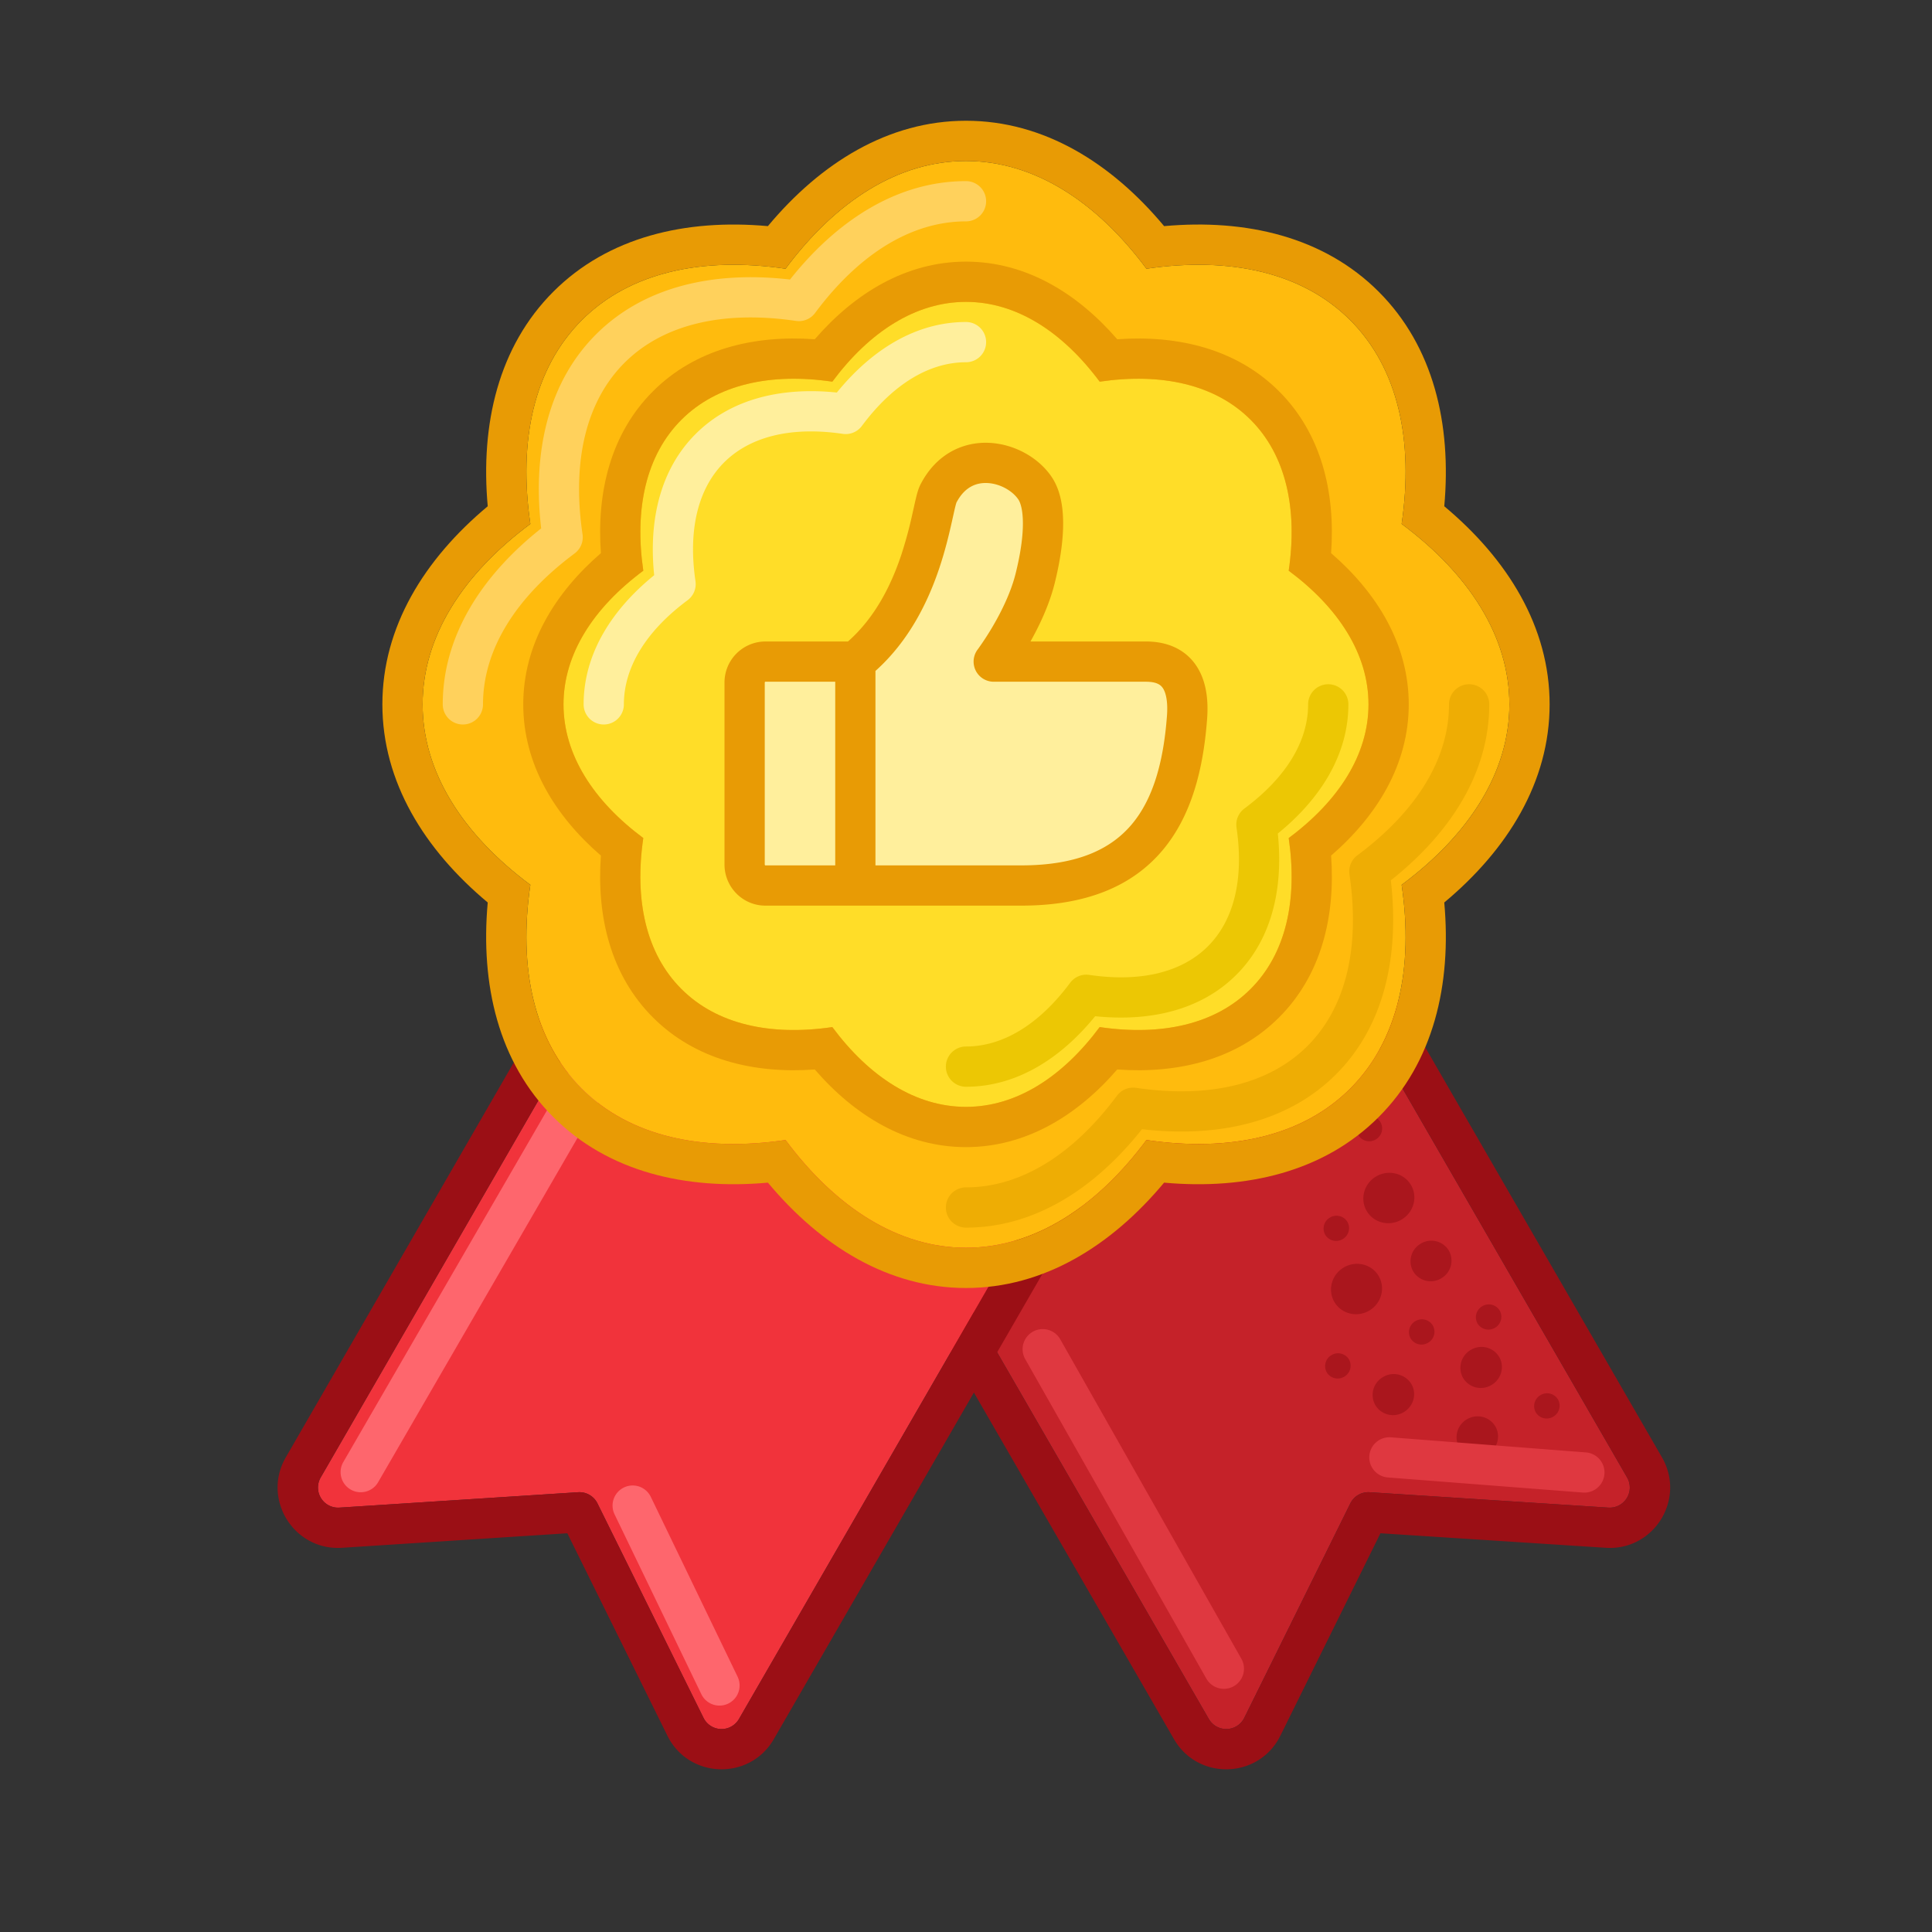 <svg xmlns="http://www.w3.org/2000/svg" width="96" height="96" fill="none"><rect width="100%" height="100%" fill="#333333" stroke="none"/><path fill="#C52229" d="M56.285 30.866a1 1 0 0 0-1.366-.366l-19.053 11a1 1 0 0 0-.366 1.366l24.566 42.55a1 1 0 0 0 1.762-.058l5.269-10.655a1 1 0 0 1 .96-.555l11.863.765a1 1 0 0 0 .93-1.498L56.285 30.866Z"/><path fill="#9B0F15" fill-rule="evenodd" d="m53.919 28.768-19.053 11a3 3 0 0 0-1.098 4.098l24.566 42.55c1.198 2.074 4.225 1.977 5.287-.171l4.973-10.058 11.197.722c2.391.154 3.99-2.419 2.791-4.494L58.017 29.866a3 3 0 0 0-4.099-1.098Zm1 1.732a1 1 0 0 1 1.366.366l24.565 42.55a1 1 0 0 1-.93 1.497l-11.862-.765a1 1 0 0 0-.961.555l-5.269 10.656a1 1 0 0 1-1.762.056L35.5 42.866a1 1 0 0 1 .366-1.366l19.053-11Z" clip-rule="evenodd"/><path fill="#DF3840" fill-rule="evenodd" d="M51.32 66.172a1 1 0 0 1 1.363.377l9 15.874a1 1 0 0 1-1.74.987l-9-15.875a1 1 0 0 1 .377-1.363Z" clip-rule="evenodd"/><path fill="#AA161D" d="M71.606 63.524a1.013 1.013 0 0 1-1.388-.354 1.013 1.013 0 0 1 .388-1.379 1.013 1.013 0 0 1 1.388.354 1.013 1.013 0 0 1-.388 1.379zm-1.973-2.918c-.61.352-1.383.156-1.727-.44-.343-.595-.127-1.363.483-1.715.61-.352 1.383-.155 1.726.44.344.595.128 1.363-.482 1.715zm-1.605 4.522c-.61.352-1.384.155-1.727-.44-.344-.595-.128-1.363.482-1.715.61-.352 1.383-.156 1.727.44.343.595.127 1.363-.483 1.715zm2.927 1.595a.63.63 0 0 1-.863-.22.63.63 0 0 1 .241-.858.63.63 0 0 1 .863.22.63.63 0 0 1-.24.858zm-4.243-5.149a.63.63 0 0 1-.863-.22.63.63 0 0 1 .24-.857.63.63 0 0 1 .864.22.63.63 0 0 1-.241.857zm1.645-4.953a.63.63 0 0 1-.863-.22.63.63 0 0 1 .24-.857.63.63 0 0 1 .864.22.63.63 0 0 1-.241.857zM66.789 68.41a.63.63 0 0 1-.863-.22.63.63 0 0 1 .241-.858.63.63 0 0 1 .863.22.63.63 0 0 1-.24.858zm11.385 4.986a.63.63 0 0 1-.863-.22.63.63 0 0 1 .241-.857.63.63 0 0 1 .864.22.63.63 0 0 1-.242.857zM74.28 65.98a.63.63 0 0 1-.864-.22.63.63 0 0 1 .242-.857.63.63 0 0 1 .863.22.63.63 0 0 1-.241.857zm-4.538 4.194a1.026 1.026 0 0 1-1.405-.358 1.025 1.025 0 0 1 .392-1.396 1.025 1.025 0 0 1 1.405.358c.28.484.104 1.11-.392 1.396zm4.361-1.35a1.025 1.025 0 0 1-1.405-.357 1.025 1.025 0 0 1 .393-1.396 1.025 1.025 0 0 1 1.405.358c.28.484.103 1.11-.393 1.396zm-.191 3.45a1.025 1.025 0 0 1-1.405-.358 1.025 1.025 0 0 1 .392-1.396 1.025 1.025 0 0 1 1.405.358c.28.484.104 1.109-.392 1.396zm3.262-1.877a.63.63 0 0 1-.863-.22.63.63 0 0 1 .241-.857.63.63 0 0 1 .864.22.63.63 0 0 1-.242.857z"/><path fill="#DF3840" fill-rule="evenodd" d="M68.042 72.34a1 1 0 0 1 1.074-.92l9.688.75a1 1 0 0 1-.155 1.994l-9.687-.75a1 1 0 0 1-.92-1.075Z" clip-rule="evenodd"/><path fill="#F1333B" d="M40.5 30.866a1 1 0 0 1 1.366-.366l19.053 11a1 1 0 0 1 .366 1.366l-24.566 42.55a1 1 0 0 1-1.763-.058l-5.268-10.655a1 1 0 0 0-.961-.555l-11.862.765a1 1 0 0 1-.93-1.498L40.5 30.866Z"/><path fill="#9B0F15" fill-rule="evenodd" d="m42.866 28.768 19.053 11a3 3 0 0 1 1.098 4.098L38.45 86.416c-1.198 2.074-4.225 1.977-5.287-.171L28.19 76.187l-11.197.722c-2.392.154-3.99-2.419-2.792-4.494l24.566-42.549a3 3 0 0 1 4.098-1.098Zm-1 1.732a1 1 0 0 0-1.366.366l-24.566 42.55a1 1 0 0 0 .93 1.497l11.863-.765a1 1 0 0 1 .96.555l5.27 10.656a1 1 0 0 0 1.762.056l24.566-42.549a1 1 0 0 0-.366-1.366l-19.053-11Z" clip-rule="evenodd"/><path fill="#FE666D" fill-rule="evenodd" d="M42.001 31.572a1 1 0 0 1 .364 1.366L18.803 73.626a1 1 0 1 1-1.73-1.002l23.562-40.688A1 1 0 0 1 42 31.572zm-10.998 42.34a1 1 0 0 1 1.335.466l4.313 8.937a1 1 0 0 1-1.801.87l-4.313-8.938a1 1 0 0 1 .466-1.335z" clip-rule="evenodd"/><path fill="#FFBB0D" d="M56.967 13.353c4.146-.609 7.748.178 10.125 2.555 2.377 2.377 3.164 5.98 2.555 10.126C73.01 28.534 75 31.637 75 35c0 3.362-1.99 6.465-5.353 8.967.609 4.146-.178 7.748-2.555 10.125-2.377 2.377-5.98 3.164-10.126 2.555C54.466 60.01 51.362 62 48 62c-3.362 0-6.465-1.99-8.966-5.353-4.146.61-7.749-.178-10.126-2.555-2.377-2.377-3.164-5.98-2.555-10.125C22.99 41.465 21 38.362 21 35s1.99-6.465 5.353-8.966c-.609-4.146.178-7.749 2.555-10.126 2.377-2.377 5.98-3.164 10.125-2.555C41.535 9.991 44.638 8 48 8s6.465 1.99 8.967 5.353Z"/><path fill="#E89B05" fill-rule="evenodd" d="M57.844 11.236c4.086-.37 7.94.535 10.662 3.258 2.723 2.723 3.627 6.576 3.259 10.662C74.915 27.786 77 31.15 77 35c0 3.851-2.085 7.215-5.235 9.844.369 4.086-.536 7.94-3.259 10.662-2.723 2.723-6.576 3.628-10.663 3.259C55.215 61.915 51.852 64 48 64c-3.85 0-7.215-2.085-9.843-5.235-4.087.369-7.94-.536-10.663-3.259s-3.628-6.576-3.259-10.662C21.085 42.214 19 38.85 19 35c0-3.851 2.085-7.215 5.235-9.844-.368-4.086.536-7.939 3.259-10.662 2.723-2.723 6.576-3.627 10.662-3.258C40.785 8.085 44.15 6 48 6c3.851 0 7.215 2.085 9.844 5.236Zm-.877 2.117C54.465 9.991 51.362 8 48 8s-6.465 1.99-8.967 5.353c-4.146-.609-7.748.178-10.125 2.555-2.377 2.377-3.164 5.98-2.555 10.126C22.99 28.534 21 31.637 21 35c0 3.362 1.99 6.465 5.353 8.967-.609 4.146.178 7.748 2.555 10.125 2.377 2.377 5.98 3.164 10.126 2.555C41.534 60.01 44.638 62 48 62c3.362 0 6.465-1.99 8.966-5.353 4.147.61 7.749-.178 10.126-2.555 2.377-2.377 3.164-5.98 2.555-10.125C73.01 41.465 75 38.362 75 35s-1.99-6.465-5.353-8.966c.609-4.146-.178-7.748-2.555-10.126-2.377-2.377-5.98-3.164-10.125-2.555Z" clip-rule="evenodd"/><path fill="#EEAD04" fill-rule="evenodd" d="M73 34a1 1 0 0 1 1 1c0 3.367-1.897 6.37-4.89 8.744.438 3.794-.344 7.26-2.725 9.64-2.381 2.382-5.847 3.164-9.641 2.726C54.37 59.103 51.367 61 48 61a1 1 0 1 1 0-2c2.686 0 5.295-1.589 7.5-4.553a1 1 0 0 1 .947-.393c3.656.537 6.624-.184 8.524-2.083 1.899-1.9 2.62-4.868 2.083-8.523a1 1 0 0 1 .393-.948C70.41 40.295 72 37.686 72 35a1 1 0 0 1 1-1Z" clip-rule="evenodd"/><path fill="#FFD15C" fill-rule="evenodd" d="M48 11c-2.686 0-5.295 1.59-7.5 4.553a1 1 0 0 1-.948.393c-3.655-.537-6.623.185-8.523 2.084-1.898 1.899-2.62 4.867-2.083 8.522a1 1 0 0 1-.393.948C25.59 29.705 24 32.314 24 35a1 1 0 1 1-2 0c0-3.367 1.898-6.37 4.89-8.744-.438-3.794.345-7.26 2.725-9.64 2.381-2.381 5.847-3.163 9.64-2.726C41.63 10.898 44.634 9 48 9a1 1 0 1 1 0 2Z" clip-rule="evenodd"/><path fill="#FFDD28" d="M54.642 18.965c3.071-.45 5.74.132 7.5 1.893 1.761 1.76 2.344 4.43 1.893 7.5C66.525 30.211 68 32.51 68 35s-1.475 4.79-3.965 6.642c.45 3.071-.132 5.74-1.893 7.5-1.76 1.761-4.429 2.344-7.5 1.893C52.789 53.525 50.49 55 48 55s-4.789-1.474-6.642-3.965c-3.071.451-5.74-.132-7.5-1.893-1.761-1.76-2.344-4.429-1.893-7.5C29.475 39.789 28 37.49 28 35s1.475-4.79 3.965-6.642c-.45-3.071.132-5.74 1.893-7.5 1.76-1.76 4.429-2.344 7.5-1.893C43.211 16.475 45.51 15 48 15s4.79 1.475 6.642 3.965Z"/><path fill="#E89B05" fill-rule="evenodd" d="M33.858 49.142c-1.761-1.76-2.344-4.429-1.893-7.5C29.475 39.789 28 37.49 28 35s1.475-4.79 3.965-6.642c-.45-3.071.132-5.74 1.893-7.5 1.76-1.76 4.429-2.344 7.5-1.893C43.211 16.475 45.51 15 48 15s4.79 1.475 6.642 3.965c3.071-.45 5.74.132 7.5 1.893 1.761 1.76 2.344 4.43 1.893 7.5C66.525 30.211 68 32.51 68 35s-1.475 4.79-3.965 6.642c.45 3.071-.132 5.74-1.893 7.5-1.76 1.761-4.429 2.344-7.5 1.893C52.789 53.525 50.49 55 48 55s-4.789-1.474-6.642-3.965c-3.071.451-5.74-.132-7.5-1.893Zm6.628 4c-3.032.22-5.945-.488-8.042-2.586-2.098-2.097-2.805-5.01-2.586-8.041C27.56 40.526 26 37.965 26 35c0-2.966 1.56-5.526 3.858-7.515-.219-3.03.488-5.944 2.586-8.041 2.097-2.098 5.01-2.805 8.041-2.586C42.474 14.56 45.034 13 48 13c2.967 0 5.526 1.56 7.515 3.858 3.03-.219 5.944.488 8.041 2.586 2.098 2.097 2.805 5.01 2.586 8.041C68.44 29.474 70 32.035 70 35c0 2.966-1.56 5.526-3.858 7.514.219 3.032-.488 5.945-2.586 8.042-2.097 2.098-5.01 2.805-8.042 2.586C53.526 55.44 50.966 57 48 57s-5.526-1.56-7.514-3.858Z" clip-rule="evenodd"/><path fill="#ECC704" fill-rule="evenodd" d="M66 34a1 1 0 0 1 1 1c0 2.49-1.378 4.69-3.506 6.418.283 2.727-.298 5.256-2.059 7.017-1.761 1.761-4.29 2.342-7.017 2.06C52.69 52.621 50.49 54 48 54a1 1 0 1 1 0-2c1.814 0 3.619-1.073 5.175-3.165a1 1 0 0 1 .948-.393c2.58.379 4.615-.138 5.898-1.421 1.283-1.283 1.8-3.318 1.421-5.898a1 1 0 0 1 .392-.948C63.927 38.62 65 36.815 65 35a1 1 0 0 1 1-1Z" clip-rule="evenodd"/><path fill="#FFEF9C" fill-rule="evenodd" d="M48 18c-1.814 0-3.619 1.073-5.175 3.166a1 1 0 0 1-.948.392c-2.58-.379-4.615.139-5.898 1.421-1.282 1.283-1.8 3.318-1.421 5.898a1 1 0 0 1-.392.948C32.073 31.38 31 33.185 31 35a1 1 0 1 1-2 0c0-2.49 1.378-4.69 3.506-6.418-.283-2.726.298-5.256 2.059-7.017 1.761-1.761 4.29-2.342 7.017-2.06C43.31 17.379 45.509 16 48 16a1 1 0 1 1 0 2Z" clip-rule="evenodd"/><path fill="#FFEF9C" d="M50.753 44H38.03c-.57 0-1.031-.467-1.031-1.043v-9.039c0-.576.462-1.043 1.032-1.043h4.47c3.437-2.758 3.766-7.646 4.125-8.344 1.203-2.34 3.896-1.645 4.813-.254.509.77.524 2.333 0 4.45-.523 2.116-2.062 4.148-2.062 4.148h7.564c1.751 0 2.151 1.306 2.041 2.777-.359 4.787-2.217 8.348-8.23 8.348Z"/><path fill="#E89B05" fill-rule="evenodd" d="M47.522 24.979v-.002c.002 0-.02.06-.063.236-.032.133-.066.286-.107.47l-.062.278c-.137.61-.328 1.412-.623 2.289-.548 1.625-1.475 3.576-3.166 5.088V43h7.252c2.798 0 4.45-.819 5.472-2.025 1.06-1.251 1.587-3.085 1.76-5.398.05-.66-.035-1.105-.183-1.352-.094-.158-.273-.35-.86-.35h-7.564a1 1 0 0 1-.798-1.603l.002-.002.01-.013c.008-.013.023-.032.042-.059a14.721 14.721 0 0 0 .715-1.107c.429-.736.892-1.68 1.12-2.605.25-1.007.36-1.841.358-2.486-.001-.669-.123-1.023-.221-1.173-.275-.416-.881-.786-1.523-.824-.56-.033-1.15.182-1.561.976Zm3.682 6.896c.443-.788.939-1.824 1.207-2.909.274-1.11.418-2.114.416-2.972-.002-.834-.142-1.646-.552-2.267-.642-.975-1.841-1.648-3.075-1.72-1.316-.078-2.671.529-3.462 2.067-.108.21-.177.48-.222.667-.037.152-.078.336-.121.531l-.056.25a20.7 20.7 0 0 1-.568 2.09c-.496 1.473-1.287 3.072-2.635 4.263h-4.105A2.037 2.037 0 0 0 36 33.918v9.039c0 1.118.9 2.043 2.032 2.043h12.72c3.216 0 5.5-.962 7-2.733 1.462-1.726 2.043-4.066 2.228-6.54.061-.81.002-1.754-.461-2.528-.516-.863-1.413-1.324-2.577-1.324h-5.738Zm-9.703 2h-3.47l-.008.001a.033.033 0 0 0-.01.008.045.045 0 0 0-.013.034v9.039c0 .01.002.015.004.02.002.005.005.01.01.014a.034.034 0 0 0 .01.008l.008.001h3.47v-9.125Z" clip-rule="evenodd"/></svg>